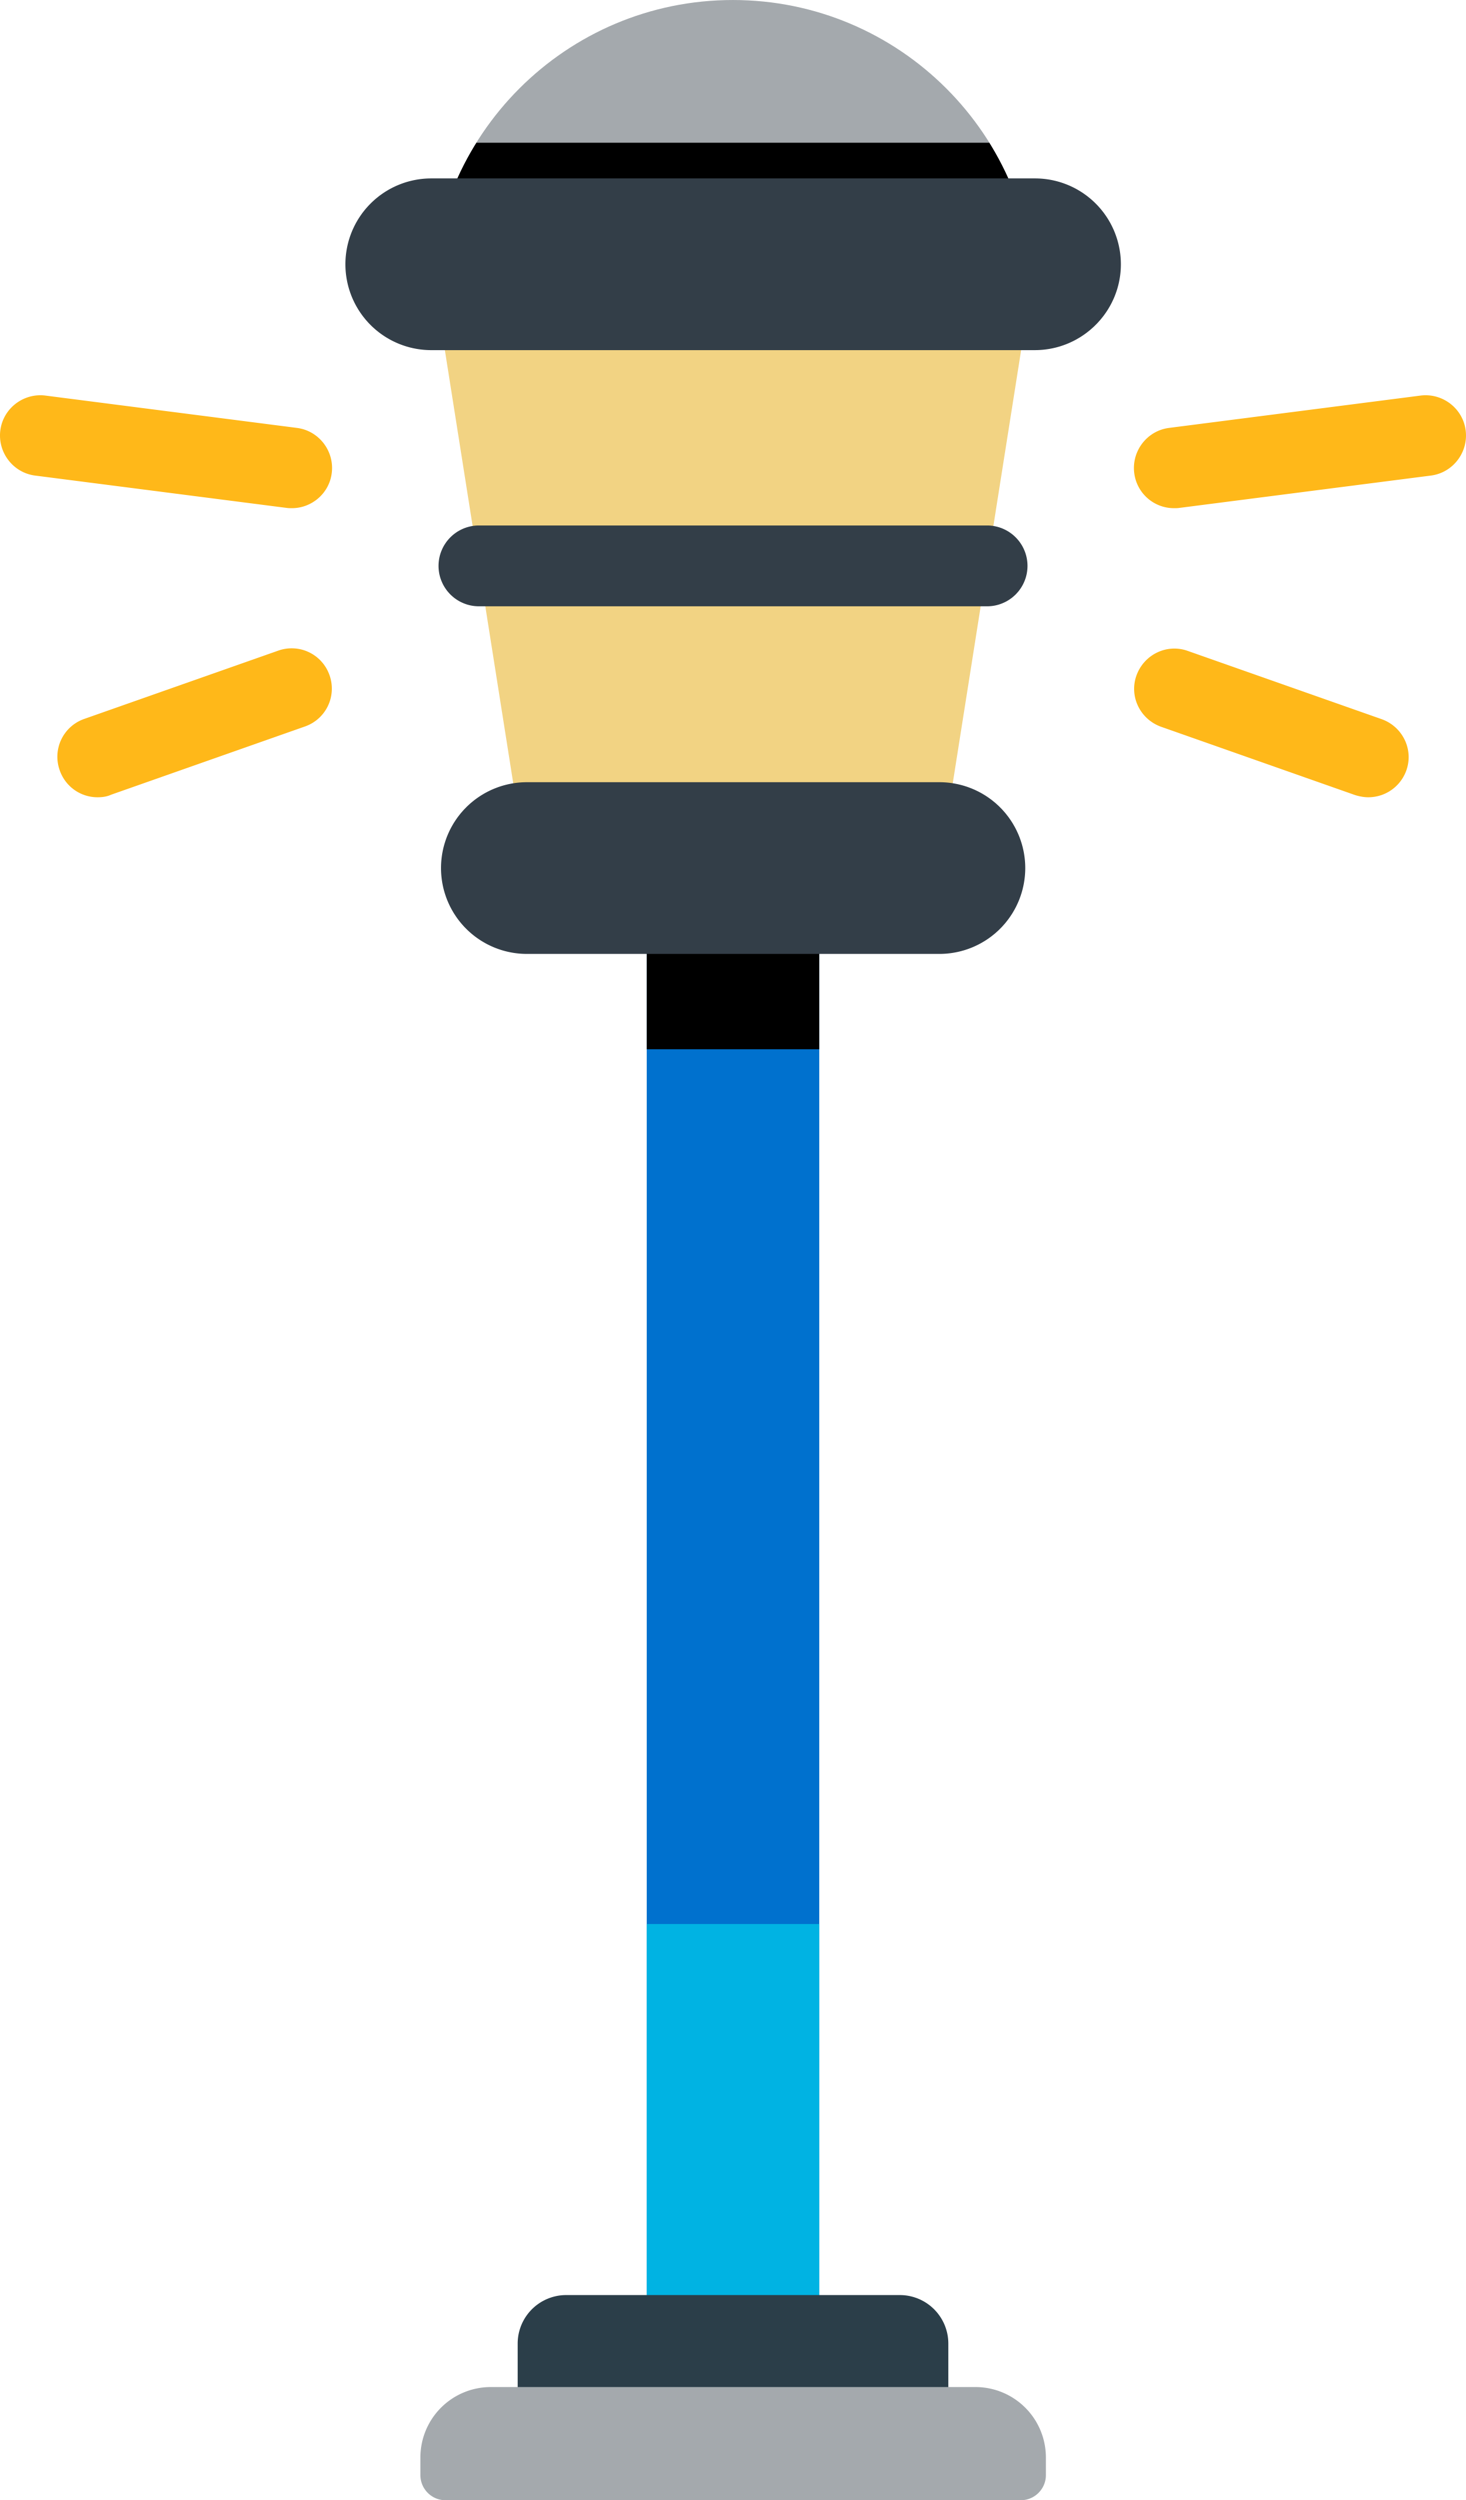 <svg width="82.094" height="140" viewBox="0 0 105.081 179.2" class="prefix__icon" xmlns="http://www.w3.org/2000/svg"><path d="M46.357 62.198h12.367V168.43H46.357z" fill="#0071ce"/><path d="M46.357 137.901h12.367v30.53H46.357z" fill="#00b3e3"/><path d="M46.357 62.198h12.367v13.006H46.357z"/><path d="M67.975 171.588v-3.617a3.479 3.479 0 00-3.477-3.476H40.582a3.479 3.479 0 00-3.476 3.476v3.617z" fill="#2b3e49"/><path d="M74.169 21.638C74.169 9.69 64.479 0 52.53 0 40.582 0 30.892 9.69 30.892 21.638z" fill="#a4a9ad"/><path d="M74.169 21.638c0-4.196-1.2-8.092-3.257-11.408H34.149a21.543 21.543 0 00-3.257 11.408z"/><path d="M74.169 18.921H30.912l6.833 43.277h29.59z" fill="#f2d383"/><path d="M70.752 43.456H34.33a2.9 2.9 0 01-2.897-2.897 2.9 2.9 0 012.897-2.897h36.423a2.9 2.9 0 012.897 2.897 2.9 2.9 0 01-2.897 2.897zm3.417-18.361H30.912a6.156 6.156 0 01-6.154-6.154 6.156 6.156 0 016.154-6.154H74.19a6.156 6.156 0 016.153 6.154c0 3.377-2.757 6.154-6.173 6.154zM67.335 68.37h-29.57a6.156 6.156 0 01-6.154-6.153 6.156 6.156 0 016.154-6.154h29.57a6.156 6.156 0 016.154 6.154 6.156 6.156 0 01-6.154 6.153z" fill="#333e48"/><path d="M73.17 179.2c.979 0 1.798-.8 1.798-1.798v-1.259a5.048 5.048 0 00-5.055-5.055H35.188a5.048 5.048 0 00-5.055 5.055v1.259c0 .979.8 1.798 1.798 1.798z" fill="#a4a9ad"/><path d="M6.996 57.143a2.867 2.867 0 01-2.717-1.938 2.872 2.872 0 011.758-3.677l13.906-4.895a2.872 2.872 0 013.676 1.758 2.872 2.872 0 01-1.758 3.677L7.955 56.963c-.3.14-.64.18-.959.18zm13.926-20.72c-.12 0-.24 0-.38-.02L2.521 34.086c-1.579-.2-2.698-1.659-2.498-3.237.2-1.578 1.658-2.697 3.237-2.497l18.022 2.317c1.578.2 2.697 1.659 2.497 3.237-.18 1.458-1.438 2.517-2.857 2.517zm77.163 20.72c-.32 0-.64-.06-.96-.16L83.22 52.088c-1.499-.54-2.298-2.178-1.759-3.677.54-1.498 2.178-2.297 3.677-1.758l13.906 4.895c1.498.54 2.297 2.178 1.758 3.677a2.895 2.895 0 01-2.717 1.918zm-13.926-20.72a2.87 2.87 0 01-2.858-2.517c-.2-1.578.92-3.037 2.498-3.237l18.022-2.317c1.578-.2 3.037.919 3.237 2.497.2 1.578-.92 3.037-2.498 3.237l-18.022 2.317c-.12.02-.24.02-.38.02z" fill="#ffb819"/></svg>